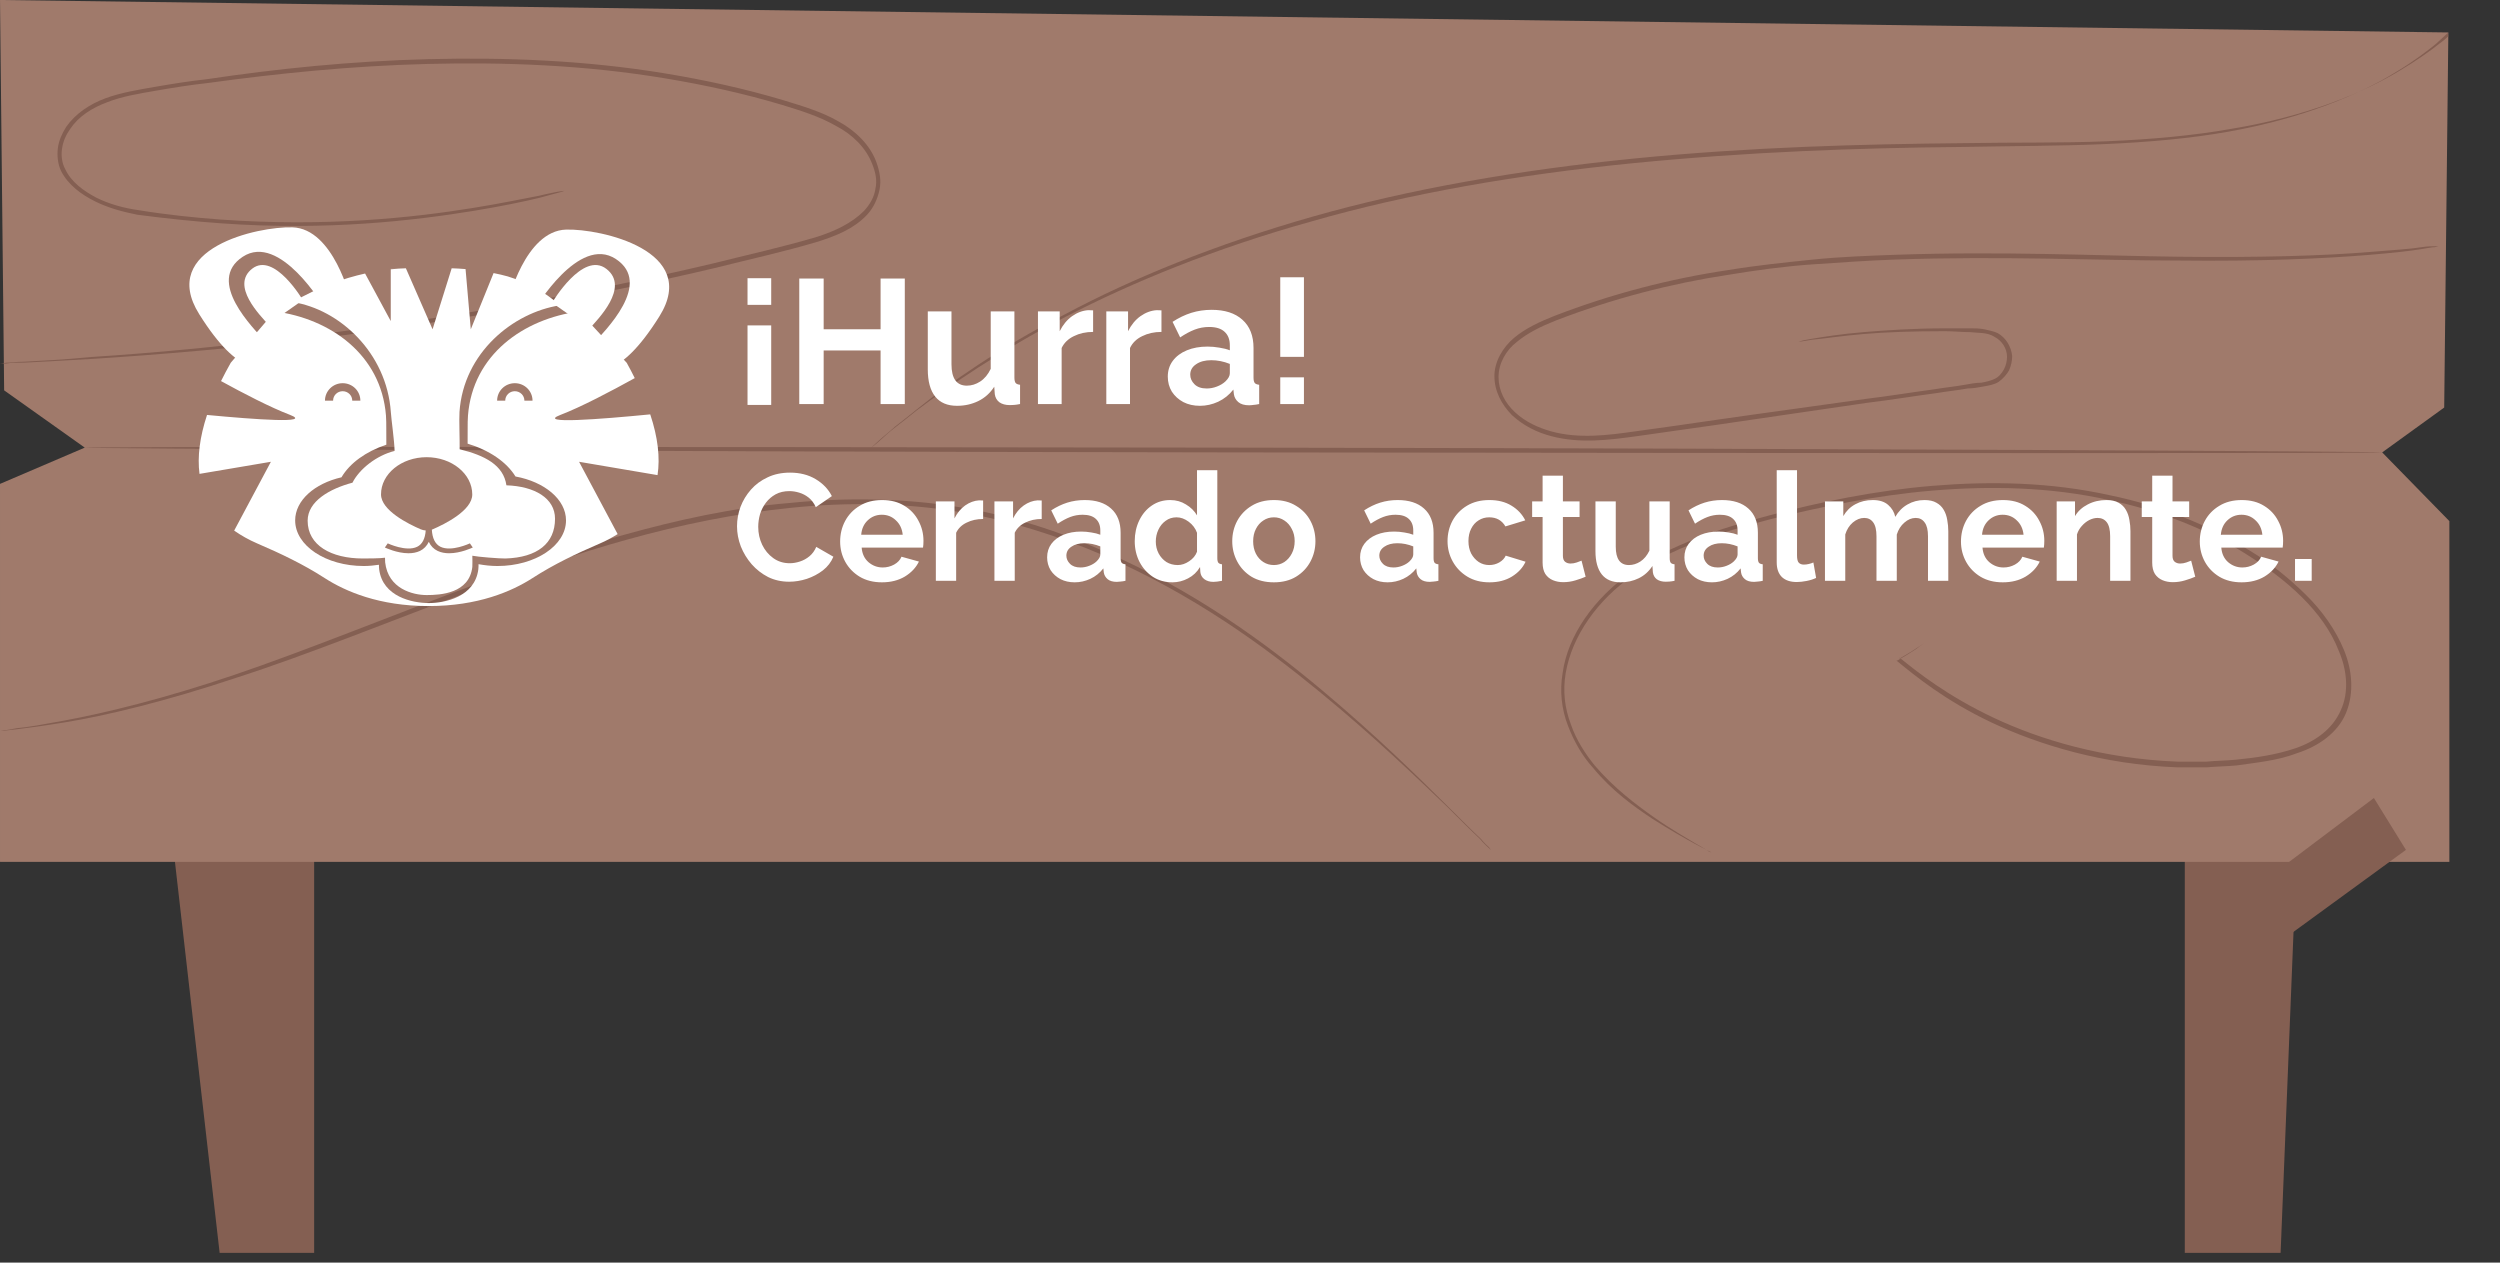 <svg width="198" height="100" viewBox="0 0 198 100" fill="none" xmlns="http://www.w3.org/2000/svg">
<rect x="0" y="0" width="198" height="100" fill="#333333" stroke="none"/>
<path d="M24.881 21.488H8.511L17.395 99.227H24.881V21.488Z" fill="#845F52"/>
<path d="M183.676 23.385H173.035V99.228H180.624L183.676 23.385Z" fill="#845F52"/>
<path d="M0.001 0L0.328 30.916L6.713 35.452L0.001 38.324V68.258H193.99V41.272L188.67 35.83L193.581 32.277L193.909 2.57L0.001 0Z" fill="#A07A6B"/>
<path d="M188.669 35.83C188.669 35.906 147.907 35.906 97.731 35.83C47.474 35.755 6.712 35.528 6.712 35.452C6.712 35.377 47.474 35.377 97.731 35.452C147.907 35.528 188.669 35.755 188.669 35.83Z" fill="#845F52"/>
<path d="M118.113 67.351C118.113 67.351 118.031 67.275 117.867 67.124C117.703 66.973 117.458 66.746 117.212 66.444C116.557 65.839 115.739 65.008 114.593 63.874C112.301 61.682 108.945 58.431 104.525 54.803C100.105 51.175 94.539 47.093 87.418 43.994C83.898 42.482 79.969 41.197 75.795 40.517C71.621 39.836 67.119 39.761 62.699 40.214C58.197 40.668 53.859 41.575 49.766 42.709C45.673 43.842 41.826 45.203 38.143 46.488C30.858 49.209 24.392 51.855 18.744 53.669C13.096 55.559 8.349 56.693 5.075 57.222C1.801 57.751 0 57.902 0 57.902C0 57.902 0.082 57.902 0.327 57.827C0.573 57.827 0.9 57.751 1.31 57.675C2.21 57.6 3.438 57.373 5.075 57.071C8.349 56.466 13.014 55.332 18.58 53.442C24.146 51.553 30.613 48.907 37.898 46.186C41.581 44.825 45.428 43.465 49.52 42.331C53.613 41.197 57.951 40.214 62.535 39.836C67.037 39.383 71.539 39.458 75.795 40.139C80.051 40.819 83.98 42.104 87.5 43.691C94.621 46.791 100.269 50.948 104.689 54.652C109.109 58.356 112.383 61.606 114.675 63.874C115.821 65.008 116.639 65.839 117.294 66.444C117.54 66.746 117.785 66.973 117.949 67.124C118.031 67.275 118.113 67.351 118.113 67.351Z" fill="#845F52"/>
<path d="M152.409 50.949C152.409 50.949 152.246 51.024 151.918 51.251C151.591 51.478 151.1 51.78 150.445 52.158V52.082C151.837 53.216 154.21 55.106 157.894 56.844C161.577 58.583 166.57 60.095 172.463 60.322C173.2 60.322 173.937 60.322 174.755 60.322C175.492 60.246 176.31 60.246 177.047 60.17C178.602 60.019 180.239 59.792 181.794 59.263C183.35 58.734 184.741 57.752 185.396 56.24C186.051 54.804 185.887 53.065 185.232 51.553C184.004 48.378 181.058 45.884 177.947 43.919C174.755 41.878 170.99 40.441 167.061 39.61C162.395 38.552 157.566 38.476 153.064 38.854C148.562 39.232 144.224 40.139 140.214 41.122C136.203 42.18 132.356 43.389 129.409 45.506C126.462 47.547 124.498 50.419 124.007 53.292C123.761 54.728 123.925 56.089 124.416 57.374C124.825 58.583 125.562 59.717 126.299 60.624C127.854 62.438 129.573 63.723 130.964 64.706C132.356 65.689 133.584 66.369 134.32 66.822C134.729 67.049 134.975 67.2 135.221 67.352C135.384 67.503 135.548 67.503 135.548 67.503C135.548 67.503 133.747 66.671 130.882 64.857C129.409 63.874 127.69 62.665 126.135 60.775C125.316 59.868 124.662 58.734 124.171 57.449C123.679 56.164 123.516 54.728 123.761 53.292C124.171 50.344 126.217 47.396 129.245 45.279C132.274 43.163 136.121 41.878 140.132 40.819C144.142 39.761 148.481 38.854 153.064 38.476C157.648 38.098 162.395 38.174 167.143 39.232C171.154 40.063 174.919 41.575 178.193 43.616C179.83 44.599 181.303 45.808 182.613 47.093C183.923 48.378 184.987 49.89 185.641 51.478C186.296 53.065 186.46 54.879 185.805 56.467C185.15 58.054 183.595 59.112 181.958 59.641C180.403 60.246 178.684 60.397 177.129 60.624C176.31 60.7 175.574 60.7 174.755 60.775C174.018 60.775 173.2 60.775 172.463 60.775C166.488 60.548 161.413 58.961 157.73 57.222C154.047 55.484 151.673 53.519 150.281 52.385L150.199 52.309H150.281C150.936 51.931 151.427 51.629 151.755 51.402C152.246 51.024 152.409 50.949 152.409 50.949Z" fill="#845F52"/>
<path d="M44.691 15.118C44.691 15.118 44.528 15.193 44.2 15.269C43.873 15.345 43.382 15.496 42.809 15.647C41.581 15.949 39.78 16.327 37.488 16.705C32.823 17.461 25.947 18.293 17.516 17.688C15.388 17.537 13.178 17.31 10.886 17.008C9.74 16.781 8.594 16.478 7.53 15.949C6.466 15.42 5.402 14.664 4.829 13.53C4.584 13.001 4.502 12.321 4.584 11.716C4.666 11.111 4.911 10.582 5.239 10.053C5.975 8.995 7.121 8.239 8.349 7.785C9.577 7.332 10.968 7.105 12.278 6.878C13.587 6.652 14.979 6.425 16.37 6.274C21.936 5.442 27.83 4.837 33.887 4.686C39.944 4.535 46.328 4.762 52.713 5.82C55.905 6.349 59.015 7.03 62.044 7.937C63.517 8.39 65.072 8.844 66.382 9.6C67.773 10.356 68.919 11.489 69.411 12.85C69.656 13.53 69.82 14.286 69.656 15.042C69.492 15.798 69.165 16.478 68.674 17.008C67.61 18.141 66.218 18.671 64.827 19.124C62.044 19.956 59.261 20.56 56.56 21.241C45.673 23.811 35.769 25.398 27.339 26.532C18.908 27.59 12.114 28.119 7.367 28.422C4.993 28.573 3.192 28.648 1.883 28.724C1.31 28.724 0.819 28.724 0.491 28.8C0.164 28.8 0 28.8 0 28.8C0 28.8 0.164 28.8 0.491 28.724C0.819 28.724 1.31 28.648 1.883 28.648C3.11 28.573 4.993 28.497 7.285 28.27C12.032 27.968 18.826 27.363 27.175 26.23C35.688 25.096 45.592 23.433 56.478 20.863C59.179 20.182 61.962 19.578 64.745 18.746C66.136 18.293 67.446 17.688 68.428 16.705C68.919 16.176 69.247 15.571 69.329 14.967C69.492 14.286 69.329 13.606 69.083 13.001C68.592 11.716 67.528 10.658 66.218 9.978C64.909 9.222 63.435 8.768 61.962 8.315C58.934 7.408 55.823 6.727 52.631 6.198C46.246 5.14 39.944 4.913 33.887 5.064C27.83 5.215 21.936 5.82 16.452 6.576C15.061 6.727 13.669 6.954 12.36 7.181C11.05 7.408 9.659 7.634 8.513 8.088C7.285 8.541 6.221 9.222 5.566 10.204C5.239 10.658 4.993 11.187 4.911 11.792C4.829 12.321 4.911 12.926 5.157 13.379C5.648 14.437 6.63 15.118 7.612 15.647C8.676 16.176 9.822 16.478 10.886 16.63C13.178 17.008 15.388 17.234 17.434 17.386C25.865 17.99 32.741 17.234 37.406 16.478C39.78 16.1 41.499 15.723 42.727 15.496C43.3 15.345 43.791 15.269 44.118 15.193C44.528 15.118 44.691 15.118 44.691 15.118Z" fill="#845F52"/>
<path d="M193.908 2.57C193.908 2.57 193.826 2.645 193.662 2.797C193.498 2.948 193.253 3.175 192.925 3.477C192.271 4.006 191.206 4.838 189.815 5.669C187.032 7.408 182.448 9.373 176.473 10.431C173.526 10.96 170.17 11.263 166.651 11.414C163.131 11.565 159.284 11.565 155.273 11.641C147.252 11.716 138.494 12.019 129.326 12.926C120.159 13.833 111.482 15.345 103.87 17.537C96.258 19.653 89.628 22.375 84.389 25.096C79.151 27.817 75.222 30.538 72.603 32.504C71.948 33.033 71.375 33.486 70.884 33.864C70.393 34.242 69.984 34.62 69.656 34.922C69.329 35.225 69.083 35.376 68.919 35.527C68.756 35.678 68.674 35.754 68.674 35.754C68.674 35.754 68.756 35.678 68.919 35.527C69.083 35.376 69.329 35.149 69.656 34.847C69.984 34.544 70.393 34.242 70.884 33.789C71.375 33.411 71.948 32.957 72.603 32.428C75.14 30.387 79.069 27.59 84.389 24.869C89.628 22.072 96.258 19.351 103.952 17.159C111.646 14.967 120.323 13.455 129.49 12.548C138.657 11.641 147.497 11.414 155.519 11.338C159.53 11.263 163.295 11.338 166.896 11.187C170.416 11.036 173.772 10.734 176.719 10.204C182.694 9.222 187.196 7.332 190.06 5.593C191.452 4.762 192.516 4.006 193.171 3.477C193.498 3.25 193.744 3.023 193.908 2.872C193.826 2.645 193.908 2.57 193.908 2.57Z" fill="#845F52"/>
<path d="M142.095 27.137C142.095 27.137 142.176 27.137 142.422 27.061C142.667 26.985 142.995 26.91 143.486 26.834C144.386 26.683 145.778 26.456 147.579 26.305C149.379 26.154 151.589 26.003 154.127 26.003C154.782 26.003 155.436 26.003 156.091 26.003C156.419 26.003 156.746 26.003 157.155 26.078C157.483 26.154 157.892 26.23 158.219 26.381C158.874 26.759 159.283 27.439 159.365 28.195C159.365 28.573 159.283 28.951 159.12 29.329C158.956 29.631 158.629 30.009 158.301 30.236C157.974 30.462 157.483 30.538 157.073 30.614C156.664 30.689 156.255 30.765 155.846 30.765C155.027 30.916 154.209 30.992 153.308 31.143C151.589 31.37 149.789 31.672 147.906 31.899C144.223 32.428 140.212 33.033 136.037 33.637C133.909 33.94 131.781 34.242 129.653 34.544C127.443 34.847 125.151 35.149 122.859 34.544C121.713 34.242 120.649 33.713 119.749 32.881C118.93 32.05 118.357 30.992 118.357 29.782C118.357 28.648 119.012 27.515 119.913 26.759C120.813 26.003 121.959 25.474 123.105 25.02C127.607 23.282 132.272 22.072 136.856 21.392C139.148 21.014 141.358 20.787 143.568 20.56C145.778 20.333 147.988 20.258 150.034 20.182C158.547 19.88 166.159 20.258 172.544 20.333C178.928 20.409 184.085 20.258 187.686 19.956C189.487 19.804 190.878 19.729 191.779 19.578C192.27 19.502 192.597 19.502 192.843 19.502C193.088 19.502 193.17 19.502 193.17 19.502C193.17 19.502 193.088 19.502 192.843 19.578C192.597 19.578 192.27 19.653 191.779 19.729C190.878 19.88 189.487 20.031 187.686 20.182C184.085 20.485 178.928 20.711 172.544 20.636C166.159 20.636 158.547 20.258 150.034 20.56C147.906 20.636 145.778 20.787 143.568 20.938C141.358 21.089 139.148 21.392 136.856 21.77C132.354 22.45 127.689 23.659 123.187 25.398C122.041 25.852 120.977 26.381 120.158 27.061C119.258 27.741 118.685 28.8 118.685 29.858C118.685 30.916 119.176 31.899 119.994 32.655C120.813 33.411 121.795 33.864 122.859 34.166C125.069 34.771 127.361 34.469 129.489 34.166C131.699 33.864 133.827 33.562 135.874 33.259C140.048 32.655 144.059 32.126 147.742 31.596C149.625 31.37 151.426 31.067 153.145 30.84C154.045 30.689 154.863 30.614 155.682 30.462C156.091 30.387 156.5 30.311 156.91 30.311C157.319 30.236 157.646 30.16 157.974 30.009C158.301 29.858 158.547 29.555 158.711 29.253C158.874 28.951 158.956 28.573 158.956 28.27C158.956 27.59 158.547 26.985 157.974 26.683C157.401 26.305 156.664 26.381 156.009 26.305C155.355 26.305 154.7 26.23 154.045 26.23C151.508 26.23 149.298 26.305 147.579 26.456C145.778 26.607 144.386 26.834 143.486 26.91C142.995 26.985 142.667 27.061 142.422 27.061C142.176 27.137 142.095 27.137 142.095 27.137Z" fill="#845F52"/>
<path d="M181.137 68.384L188.013 63.202L190.55 67.31L178.764 75.905L181.137 68.384Z" fill="#845F52"/>
<path d="M61.08 22.032V24.146H59.204V22.032H61.08ZM61.08 25.77V32.07H59.204V25.77H61.08ZM71.66 22.06V32H69.742V27.758H65.234V32H63.302V22.06H65.234V26.078H69.742V22.06H71.66ZM73.481 29.256V24.664H75.357V28.85C75.357 29.979 75.763 30.544 76.575 30.544C76.939 30.544 77.289 30.437 77.625 30.222C77.971 29.998 78.251 29.662 78.465 29.214V24.664H80.341V29.9C80.341 30.105 80.374 30.25 80.439 30.334C80.505 30.409 80.621 30.455 80.789 30.474V32C80.603 32.037 80.444 32.061 80.313 32.07C80.192 32.079 80.08 32.084 79.977 32.084C79.641 32.084 79.366 32.009 79.151 31.86C78.946 31.701 78.825 31.487 78.787 31.216L78.745 30.628C78.419 31.132 77.999 31.51 77.485 31.762C76.972 32.014 76.407 32.14 75.791 32.14C75.035 32.14 74.461 31.897 74.069 31.412C73.677 30.917 73.481 30.199 73.481 29.256ZM86.574 26.288C86.004 26.288 85.496 26.4 85.048 26.624C84.6 26.839 84.278 27.151 84.082 27.562V32H82.206V24.664H83.928V26.232C84.18 25.728 84.506 25.331 84.908 25.042C85.318 24.753 85.748 24.594 86.196 24.566C86.392 24.566 86.518 24.571 86.574 24.58V26.288ZM91.988 26.288C91.418 26.288 90.91 26.4 90.462 26.624C90.014 26.839 89.692 27.151 89.496 27.562V32H87.62V24.664H89.342V26.232C89.594 25.728 89.92 25.331 90.322 25.042C90.732 24.753 91.162 24.594 91.61 24.566C91.806 24.566 91.932 24.571 91.988 24.58V26.288ZM92.489 29.83C92.489 29.354 92.619 28.939 92.881 28.584C93.151 28.22 93.525 27.94 94.001 27.744C94.477 27.548 95.023 27.45 95.639 27.45C95.947 27.45 96.259 27.478 96.577 27.534C96.894 27.581 97.169 27.651 97.403 27.744V27.352C97.403 26.885 97.263 26.526 96.983 26.274C96.712 26.022 96.306 25.896 95.765 25.896C95.363 25.896 94.981 25.966 94.617 26.106C94.253 26.246 93.87 26.451 93.469 26.722L92.867 25.49C93.352 25.173 93.847 24.935 94.351 24.776C94.864 24.617 95.401 24.538 95.961 24.538C97.006 24.538 97.818 24.799 98.397 25.322C98.985 25.845 99.279 26.591 99.279 27.562V29.9C99.279 30.105 99.311 30.25 99.377 30.334C99.442 30.409 99.559 30.455 99.727 30.474V32C99.559 32.037 99.405 32.061 99.265 32.07C99.134 32.089 99.022 32.098 98.929 32.098C98.555 32.098 98.271 32.014 98.075 31.846C97.879 31.678 97.762 31.473 97.725 31.23L97.683 30.852C97.356 31.272 96.955 31.594 96.479 31.818C96.012 32.033 95.531 32.14 95.037 32.14C94.542 32.14 94.103 32.042 93.721 31.846C93.338 31.641 93.035 31.365 92.811 31.02C92.596 30.665 92.489 30.269 92.489 29.83ZM97.053 30.208C97.286 29.984 97.403 29.769 97.403 29.564V28.822C96.917 28.626 96.427 28.528 95.933 28.528C95.438 28.528 95.037 28.635 94.729 28.85C94.421 29.055 94.267 29.331 94.267 29.676C94.267 29.956 94.379 30.208 94.603 30.432C94.827 30.656 95.149 30.768 95.569 30.768C95.849 30.768 96.119 30.717 96.381 30.614C96.651 30.511 96.875 30.376 97.053 30.208ZM101.396 28.262V21.962H103.272V28.262H101.396ZM101.396 32V29.886H103.272V32H101.396ZM58.372 41.68C58.372 41.16 58.464 40.648 58.648 40.144C58.84 39.64 59.116 39.184 59.476 38.776C59.836 38.368 60.276 38.044 60.796 37.804C61.316 37.556 61.908 37.432 62.572 37.432C63.348 37.432 64.024 37.604 64.6 37.948C65.176 38.292 65.604 38.74 65.884 39.292L64.612 40.168C64.468 39.848 64.28 39.596 64.048 39.412C63.816 39.228 63.564 39.096 63.292 39.016C63.028 38.936 62.772 38.896 62.524 38.896C62.108 38.896 61.744 38.98 61.432 39.148C61.128 39.316 60.872 39.536 60.664 39.808C60.456 40.08 60.3 40.384 60.196 40.72C60.1 41.056 60.052 41.392 60.052 41.728C60.052 42.232 60.156 42.704 60.364 43.144C60.572 43.576 60.864 43.928 61.24 44.2C61.616 44.472 62.052 44.608 62.548 44.608C62.804 44.608 63.068 44.564 63.34 44.476C63.62 44.388 63.876 44.248 64.108 44.056C64.34 43.864 64.52 43.616 64.648 43.312L66.004 44.092C65.828 44.516 65.552 44.876 65.176 45.172C64.8 45.46 64.376 45.684 63.904 45.844C63.432 45.996 62.964 46.072 62.5 46.072C61.892 46.072 61.336 45.948 60.832 45.7C60.336 45.444 59.904 45.108 59.536 44.692C59.168 44.268 58.88 43.796 58.672 43.276C58.472 42.748 58.372 42.216 58.372 41.68ZM69.851 46.12C69.171 46.12 68.583 45.972 68.087 45.676C67.599 45.38 67.219 44.988 66.947 44.5C66.675 44.004 66.539 43.468 66.539 42.892C66.539 42.3 66.671 41.756 66.935 41.26C67.207 40.756 67.591 40.356 68.087 40.06C68.583 39.756 69.175 39.604 69.863 39.604C70.551 39.604 71.139 39.756 71.627 40.06C72.115 40.356 72.487 40.752 72.743 41.248C73.007 41.736 73.139 42.264 73.139 42.832C73.139 43.04 73.127 43.22 73.103 43.372H68.243C68.283 43.86 68.463 44.244 68.783 44.524C69.111 44.804 69.487 44.944 69.911 44.944C70.231 44.944 70.531 44.868 70.811 44.716C71.099 44.556 71.295 44.348 71.399 44.092L72.779 44.476C72.547 44.956 72.175 45.352 71.663 45.664C71.151 45.968 70.547 46.12 69.851 46.12ZM68.207 42.352H71.495C71.447 41.88 71.267 41.5 70.955 41.212C70.651 40.916 70.279 40.768 69.839 40.768C69.407 40.768 69.035 40.916 68.723 41.212C68.419 41.5 68.247 41.88 68.207 42.352ZM77.863 41.104C77.375 41.104 76.939 41.2 76.555 41.392C76.171 41.576 75.895 41.844 75.727 42.196V46H74.119V39.712H75.595V41.056C75.811 40.624 76.091 40.284 76.435 40.036C76.787 39.788 77.155 39.652 77.539 39.628C77.707 39.628 77.815 39.632 77.863 39.64V41.104ZM82.503 41.104C82.015 41.104 81.579 41.2 81.195 41.392C80.811 41.576 80.535 41.844 80.367 42.196V46H78.759V39.712H80.235V41.056C80.451 40.624 80.731 40.284 81.075 40.036C81.427 39.788 81.795 39.652 82.179 39.628C82.347 39.628 82.455 39.632 82.503 39.64V41.104ZM82.933 44.14C82.933 43.732 83.045 43.376 83.269 43.072C83.501 42.76 83.821 42.52 84.229 42.352C84.637 42.184 85.105 42.1 85.633 42.1C85.897 42.1 86.165 42.124 86.437 42.172C86.709 42.212 86.945 42.272 87.145 42.352V42.016C87.145 41.616 87.025 41.308 86.785 41.092C86.553 40.876 86.205 40.768 85.741 40.768C85.397 40.768 85.069 40.828 84.757 40.948C84.445 41.068 84.117 41.244 83.773 41.476L83.257 40.42C83.673 40.148 84.097 39.944 84.529 39.808C84.969 39.672 85.429 39.604 85.909 39.604C86.805 39.604 87.501 39.828 87.997 40.276C88.501 40.724 88.753 41.364 88.753 42.196V44.2C88.753 44.376 88.781 44.5 88.837 44.572C88.893 44.636 88.993 44.676 89.137 44.692V46C88.993 46.032 88.861 46.052 88.741 46.06C88.629 46.076 88.533 46.084 88.453 46.084C88.133 46.084 87.889 46.012 87.721 45.868C87.553 45.724 87.453 45.548 87.421 45.34L87.385 45.016C87.105 45.376 86.761 45.652 86.353 45.844C85.953 46.028 85.541 46.12 85.117 46.12C84.693 46.12 84.317 46.036 83.989 45.868C83.661 45.692 83.401 45.456 83.209 45.16C83.025 44.856 82.933 44.516 82.933 44.14ZM86.845 44.464C87.045 44.272 87.145 44.088 87.145 43.912V43.276C86.729 43.108 86.309 43.024 85.885 43.024C85.461 43.024 85.117 43.116 84.853 43.3C84.589 43.476 84.457 43.712 84.457 44.008C84.457 44.248 84.553 44.464 84.745 44.656C84.937 44.848 85.213 44.944 85.573 44.944C85.813 44.944 86.045 44.9 86.269 44.812C86.501 44.724 86.693 44.608 86.845 44.464ZM89.871 42.856C89.871 42.256 89.991 41.708 90.231 41.212C90.471 40.716 90.803 40.324 91.227 40.036C91.651 39.748 92.135 39.604 92.679 39.604C93.143 39.604 93.559 39.72 93.927 39.952C94.303 40.176 94.595 40.464 94.803 40.816V37.24H96.411V44.2C96.411 44.376 96.439 44.5 96.495 44.572C96.551 44.636 96.647 44.676 96.783 44.692V46C96.495 46.056 96.267 46.084 96.099 46.084C95.811 46.084 95.571 46.012 95.379 45.868C95.195 45.724 95.091 45.536 95.067 45.304L95.043 44.908C94.811 45.3 94.495 45.6 94.095 45.808C93.703 46.016 93.291 46.12 92.859 46.12C92.275 46.12 91.759 45.976 91.311 45.688C90.863 45.392 90.511 45 90.255 44.512C89.999 44.016 89.871 43.464 89.871 42.856ZM94.803 43.696V42.196C94.675 41.844 94.455 41.552 94.143 41.32C93.831 41.088 93.511 40.972 93.183 40.972C92.855 40.972 92.567 41.064 92.319 41.248C92.071 41.424 91.879 41.66 91.743 41.956C91.607 42.244 91.539 42.556 91.539 42.892C91.539 43.236 91.615 43.552 91.767 43.84C91.919 44.12 92.123 44.344 92.379 44.512C92.643 44.672 92.943 44.752 93.279 44.752C93.583 44.752 93.883 44.652 94.179 44.452C94.483 44.252 94.691 44 94.803 43.696ZM100.894 46.12C100.206 46.12 99.614 45.972 99.118 45.676C98.63 45.372 98.254 44.972 97.99 44.476C97.726 43.98 97.594 43.444 97.594 42.868C97.594 42.284 97.726 41.744 97.99 41.248C98.262 40.752 98.642 40.356 99.13 40.06C99.626 39.756 100.214 39.604 100.894 39.604C101.574 39.604 102.158 39.756 102.646 40.06C103.142 40.356 103.522 40.752 103.786 41.248C104.05 41.744 104.182 42.284 104.182 42.868C104.182 43.444 104.05 43.98 103.786 44.476C103.522 44.972 103.142 45.372 102.646 45.676C102.158 45.972 101.574 46.12 100.894 46.12ZM99.25 42.868C99.25 43.236 99.322 43.564 99.466 43.852C99.61 44.132 99.806 44.352 100.054 44.512C100.302 44.672 100.582 44.752 100.894 44.752C101.198 44.752 101.474 44.672 101.722 44.512C101.97 44.344 102.166 44.12 102.31 43.84C102.462 43.552 102.538 43.224 102.538 42.856C102.538 42.496 102.462 42.176 102.31 41.896C102.166 41.608 101.97 41.384 101.722 41.224C101.474 41.056 101.198 40.972 100.894 40.972C100.582 40.972 100.302 41.056 100.054 41.224C99.806 41.384 99.61 41.608 99.466 41.896C99.322 42.176 99.25 42.5 99.25 42.868ZM107.718 44.14C107.718 43.732 107.83 43.376 108.054 43.072C108.286 42.76 108.606 42.52 109.014 42.352C109.422 42.184 109.89 42.1 110.418 42.1C110.682 42.1 110.95 42.124 111.222 42.172C111.494 42.212 111.73 42.272 111.93 42.352V42.016C111.93 41.616 111.81 41.308 111.57 41.092C111.338 40.876 110.99 40.768 110.526 40.768C110.182 40.768 109.854 40.828 109.542 40.948C109.23 41.068 108.902 41.244 108.558 41.476L108.042 40.42C108.458 40.148 108.882 39.944 109.314 39.808C109.754 39.672 110.214 39.604 110.694 39.604C111.59 39.604 112.286 39.828 112.782 40.276C113.286 40.724 113.538 41.364 113.538 42.196V44.2C113.538 44.376 113.566 44.5 113.622 44.572C113.678 44.636 113.778 44.676 113.922 44.692V46C113.778 46.032 113.646 46.052 113.526 46.06C113.414 46.076 113.318 46.084 113.238 46.084C112.918 46.084 112.674 46.012 112.506 45.868C112.338 45.724 112.238 45.548 112.206 45.34L112.17 45.016C111.89 45.376 111.546 45.652 111.138 45.844C110.738 46.028 110.326 46.12 109.902 46.12C109.478 46.12 109.102 46.036 108.774 45.868C108.446 45.692 108.186 45.456 107.994 45.16C107.81 44.856 107.718 44.516 107.718 44.14ZM111.63 44.464C111.83 44.272 111.93 44.088 111.93 43.912V43.276C111.514 43.108 111.094 43.024 110.67 43.024C110.246 43.024 109.902 43.116 109.638 43.3C109.374 43.476 109.242 43.712 109.242 44.008C109.242 44.248 109.338 44.464 109.53 44.656C109.722 44.848 109.998 44.944 110.358 44.944C110.598 44.944 110.83 44.9 111.054 44.812C111.286 44.724 111.478 44.608 111.63 44.464ZM117.969 46.12C117.289 46.12 116.701 45.968 116.205 45.664C115.709 45.36 115.325 44.96 115.053 44.464C114.781 43.968 114.645 43.432 114.645 42.856C114.645 42.272 114.777 41.732 115.041 41.236C115.313 40.74 115.697 40.344 116.193 40.048C116.689 39.752 117.277 39.604 117.957 39.604C118.645 39.604 119.229 39.752 119.709 40.048C120.197 40.344 120.561 40.732 120.801 41.212L119.229 41.692C118.949 41.212 118.521 40.972 117.945 40.972C117.633 40.972 117.353 41.052 117.105 41.212C116.857 41.364 116.661 41.584 116.517 41.872C116.373 42.152 116.301 42.48 116.301 42.856C116.301 43.224 116.373 43.552 116.517 43.84C116.669 44.12 116.869 44.344 117.117 44.512C117.365 44.672 117.641 44.752 117.945 44.752C118.233 44.752 118.497 44.684 118.737 44.548C118.985 44.404 119.157 44.224 119.253 44.008L120.825 44.488C120.609 44.96 120.249 45.352 119.745 45.664C119.249 45.968 118.657 46.12 117.969 46.12ZM125.582 45.676C125.366 45.772 125.098 45.868 124.778 45.964C124.466 46.06 124.142 46.108 123.806 46.108C123.51 46.108 123.238 46.056 122.99 45.952C122.742 45.848 122.542 45.684 122.39 45.46C122.246 45.228 122.174 44.928 122.174 44.56V40.948H121.346V39.712H122.174V37.672H123.782V39.712H125.102V40.948H123.782V44.02C123.782 44.236 123.838 44.392 123.95 44.488C124.07 44.584 124.214 44.632 124.382 44.632C124.55 44.632 124.714 44.604 124.874 44.548C125.034 44.492 125.162 44.444 125.258 44.404L125.582 45.676ZM126.36 43.648V39.712H127.968V43.3C127.968 44.268 128.316 44.752 129.012 44.752C129.324 44.752 129.624 44.66 129.912 44.476C130.208 44.284 130.448 43.996 130.632 43.612V39.712H132.24V44.2C132.24 44.376 132.268 44.5 132.324 44.572C132.38 44.636 132.48 44.676 132.624 44.692V46C132.464 46.032 132.328 46.052 132.216 46.06C132.112 46.068 132.016 46.072 131.928 46.072C131.64 46.072 131.404 46.008 131.22 45.88C131.044 45.744 130.94 45.56 130.908 45.328L130.872 44.824C130.592 45.256 130.232 45.58 129.792 45.796C129.352 46.012 128.868 46.12 128.34 46.12C127.692 46.12 127.2 45.912 126.864 45.496C126.528 45.072 126.36 44.456 126.36 43.648ZM133.405 44.14C133.405 43.732 133.517 43.376 133.741 43.072C133.973 42.76 134.293 42.52 134.701 42.352C135.109 42.184 135.577 42.1 136.105 42.1C136.369 42.1 136.637 42.124 136.909 42.172C137.181 42.212 137.417 42.272 137.617 42.352V42.016C137.617 41.616 137.497 41.308 137.257 41.092C137.025 40.876 136.677 40.768 136.213 40.768C135.869 40.768 135.541 40.828 135.229 40.948C134.917 41.068 134.589 41.244 134.245 41.476L133.729 40.42C134.145 40.148 134.569 39.944 135.001 39.808C135.441 39.672 135.901 39.604 136.381 39.604C137.277 39.604 137.973 39.828 138.469 40.276C138.973 40.724 139.225 41.364 139.225 42.196V44.2C139.225 44.376 139.253 44.5 139.309 44.572C139.365 44.636 139.465 44.676 139.609 44.692V46C139.465 46.032 139.333 46.052 139.213 46.06C139.101 46.076 139.005 46.084 138.925 46.084C138.605 46.084 138.361 46.012 138.193 45.868C138.025 45.724 137.925 45.548 137.893 45.34L137.857 45.016C137.577 45.376 137.233 45.652 136.825 45.844C136.425 46.028 136.013 46.12 135.589 46.12C135.165 46.12 134.789 46.036 134.461 45.868C134.133 45.692 133.873 45.456 133.681 45.16C133.497 44.856 133.405 44.516 133.405 44.14ZM137.317 44.464C137.517 44.272 137.617 44.088 137.617 43.912V43.276C137.201 43.108 136.781 43.024 136.357 43.024C135.933 43.024 135.589 43.116 135.325 43.3C135.061 43.476 134.929 43.712 134.929 44.008C134.929 44.248 135.025 44.464 135.217 44.656C135.409 44.848 135.685 44.944 136.045 44.944C136.285 44.944 136.517 44.9 136.741 44.812C136.973 44.724 137.165 44.608 137.317 44.464ZM140.716 37.24H142.324V43.984C142.324 44.28 142.372 44.476 142.468 44.572C142.564 44.668 142.696 44.716 142.864 44.716C142.992 44.716 143.124 44.7 143.26 44.668C143.396 44.636 143.516 44.596 143.62 44.548L143.836 45.772C143.62 45.876 143.368 45.956 143.08 46.012C142.792 46.068 142.532 46.096 142.3 46.096C141.796 46.096 141.404 45.964 141.124 45.7C140.852 45.428 140.716 45.044 140.716 44.548V37.24ZM154.305 46H152.697V42.472C152.697 41.976 152.609 41.612 152.433 41.38C152.265 41.14 152.029 41.02 151.725 41.02C151.405 41.02 151.105 41.144 150.825 41.392C150.545 41.632 150.345 41.948 150.225 42.34V46H148.617V42.472C148.617 41.968 148.529 41.6 148.353 41.368C148.185 41.136 147.949 41.02 147.645 41.02C147.333 41.02 147.033 41.14 146.745 41.38C146.465 41.62 146.265 41.936 146.145 42.328V46H144.537V39.712H145.989V40.876C146.221 40.468 146.537 40.156 146.937 39.94C147.345 39.716 147.809 39.604 148.329 39.604C148.849 39.604 149.253 39.732 149.541 39.988C149.837 40.244 150.025 40.56 150.105 40.936C150.353 40.504 150.677 40.176 151.077 39.952C151.477 39.72 151.925 39.604 152.421 39.604C152.813 39.604 153.129 39.676 153.369 39.82C153.617 39.956 153.809 40.144 153.945 40.384C154.081 40.616 154.173 40.88 154.221 41.176C154.277 41.472 154.305 41.772 154.305 42.076V46ZM158.621 46.12C157.941 46.12 157.353 45.972 156.857 45.676C156.369 45.38 155.989 44.988 155.717 44.5C155.445 44.004 155.309 43.468 155.309 42.892C155.309 42.3 155.441 41.756 155.705 41.26C155.977 40.756 156.361 40.356 156.857 40.06C157.353 39.756 157.945 39.604 158.633 39.604C159.321 39.604 159.909 39.756 160.397 40.06C160.885 40.356 161.257 40.752 161.513 41.248C161.777 41.736 161.909 42.264 161.909 42.832C161.909 43.04 161.897 43.22 161.873 43.372H157.013C157.053 43.86 157.233 44.244 157.553 44.524C157.881 44.804 158.257 44.944 158.681 44.944C159.001 44.944 159.301 44.868 159.581 44.716C159.869 44.556 160.065 44.348 160.169 44.092L161.549 44.476C161.317 44.956 160.945 45.352 160.433 45.664C159.921 45.968 159.317 46.12 158.621 46.12ZM156.977 42.352H160.265C160.217 41.88 160.037 41.5 159.725 41.212C159.421 40.916 159.049 40.768 158.609 40.768C158.177 40.768 157.805 40.916 157.493 41.212C157.189 41.5 157.017 41.88 156.977 42.352ZM168.732 46H167.124V42.472C167.124 41.968 167.036 41.6 166.86 41.368C166.684 41.136 166.44 41.02 166.128 41.02C165.912 41.02 165.692 41.076 165.468 41.188C165.252 41.3 165.056 41.456 164.88 41.656C164.704 41.848 164.576 42.072 164.496 42.328V46H162.888V39.712H164.34V40.876C164.572 40.484 164.908 40.176 165.348 39.952C165.788 39.72 166.284 39.604 166.836 39.604C167.228 39.604 167.548 39.676 167.796 39.82C168.044 39.956 168.236 40.144 168.372 40.384C168.508 40.616 168.6 40.88 168.648 41.176C168.704 41.472 168.732 41.772 168.732 42.076V46ZM173.863 45.676C173.647 45.772 173.379 45.868 173.059 45.964C172.747 46.06 172.423 46.108 172.087 46.108C171.791 46.108 171.519 46.056 171.271 45.952C171.023 45.848 170.823 45.684 170.671 45.46C170.527 45.228 170.455 44.928 170.455 44.56V40.948H169.627V39.712H170.455V37.672H172.063V39.712H173.383V40.948H172.063V44.02C172.063 44.236 172.119 44.392 172.231 44.488C172.351 44.584 172.495 44.632 172.663 44.632C172.831 44.632 172.995 44.604 173.155 44.548C173.315 44.492 173.443 44.444 173.539 44.404L173.863 45.676ZM177.535 46.12C176.855 46.12 176.267 45.972 175.771 45.676C175.283 45.38 174.903 44.988 174.631 44.5C174.359 44.004 174.223 43.468 174.223 42.892C174.223 42.3 174.355 41.756 174.619 41.26C174.891 40.756 175.275 40.356 175.771 40.06C176.267 39.756 176.859 39.604 177.547 39.604C178.235 39.604 178.823 39.756 179.311 40.06C179.799 40.356 180.171 40.752 180.427 41.248C180.691 41.736 180.823 42.264 180.823 42.832C180.823 43.04 180.811 43.22 180.787 43.372H175.927C175.967 43.86 176.147 44.244 176.467 44.524C176.795 44.804 177.171 44.944 177.595 44.944C177.915 44.944 178.215 44.868 178.495 44.716C178.783 44.556 178.979 44.348 179.083 44.092L180.463 44.476C180.231 44.956 179.859 45.352 179.347 45.664C178.835 45.968 178.231 46.12 177.535 46.12ZM175.891 42.352H179.179C179.131 41.88 178.951 41.5 178.639 41.212C178.335 40.916 177.963 40.768 177.523 40.768C177.091 40.768 176.719 40.916 176.407 41.212C176.103 41.5 175.931 41.88 175.891 42.352ZM181.766 46V44.272H183.086V46H181.766Z" fill="white"/>
<g clip-path="url(#clip0_1585_10422)">
<path d="M43.724 23.976C43.724 23.976 46.154 19.846 48.029 21.299C49.904 22.753 47.328 25.308 46.674 26.046L43.724 23.976Z" fill="white"/>
<path d="M47.27 29.057C47.27 29.057 48.94 30.297 52.218 25.066C55.495 19.84 47.55 18.104 44.834 18.184C41.574 18.282 40.236 23.895 40.236 23.895L42.357 24.483C42.357 24.483 45.833 18.571 48.777 20.515C51.721 22.459 47.93 26.167 46.978 27.24L47.27 29.057Z" fill="white"/>
<path d="M23.985 23.768C23.985 23.768 21.724 19.927 19.977 21.276C18.231 22.626 20.631 25.002 21.239 25.695L23.985 23.768Z" fill="white"/>
<path d="M21.022 27.057C20.07 25.99 16.279 22.281 19.223 20.337C22.167 18.393 25.643 24.305 25.643 24.305L27.764 23.717C27.764 23.717 26.426 18.105 23.166 18.006C20.444 17.92 12.505 19.656 15.777 24.882C19.054 30.114 20.724 28.874 20.724 28.874L21.022 27.057Z" fill="white"/>
<path d="M30.954 32.634C30.995 33.251 31.234 34.895 31.252 35.714C29.832 36.066 28.465 37.139 27.916 38.229C26.129 38.702 24.365 39.694 24.365 41.24C24.365 43.19 26.228 44.233 28.746 44.233C29.09 44.233 30.171 44.228 30.492 44.17C30.492 44.285 30.492 44.401 30.504 44.533C30.738 46.639 32.701 47.129 33.793 47.129C34.885 47.129 37.175 47.002 37.409 44.897C37.426 44.747 37.409 44.274 37.409 44.014C37.806 44.101 39.6 44.245 40.032 44.233C42.561 44.153 43.958 43.034 43.958 41.084C43.958 39.458 42.345 38.511 40.108 38.437C39.88 36.833 38.396 36.066 36.404 35.581C36.416 34.791 36.352 33.228 36.392 32.628C36.708 27.939 40.639 24.749 44.343 24.183C43.093 23.047 41.644 22.338 40.219 21.894C39.839 21.79 39.459 21.698 39.091 21.628L37.286 26.081L36.872 21.311C36.474 21.276 36.106 21.259 35.773 21.248L34.26 26.081L32.146 21.248C31.795 21.259 31.392 21.282 30.948 21.328V25.429L28.915 21.663C27.244 22.038 25.276 22.707 23.179 23.924C26.882 24.489 30.633 27.944 30.954 32.634ZM33.787 36.21C35.785 36.21 37.403 37.531 37.403 39.163C37.403 40.427 35.236 41.505 34.26 41.926C34.243 41.932 34.219 41.938 34.202 41.944C34.237 42.63 34.465 43.097 34.885 43.305C35.756 43.726 37.199 43.039 37.216 43.034L37.444 43.362C37.392 43.386 36.486 43.818 35.569 43.818C35.253 43.818 34.944 43.766 34.663 43.634C34.348 43.484 34.114 43.241 33.962 42.913C33.805 43.236 33.577 43.478 33.261 43.634C32.981 43.766 32.666 43.818 32.356 43.818C31.445 43.818 30.533 43.386 30.481 43.362L30.709 43.034C30.72 43.039 32.169 43.726 33.039 43.305C33.448 43.103 33.67 42.665 33.717 42.013C33.583 42.001 33.448 41.978 33.32 41.92C32.338 41.499 30.177 40.421 30.177 39.158C30.171 37.537 31.789 36.21 33.787 36.21Z" fill="white"/>
<path d="M50.278 29.946C50.278 29.946 50.272 29.946 50.278 29.946C50.348 30.096 50.424 30.252 50.5 30.396C50.424 30.246 50.354 30.096 50.278 29.946Z" fill="white"/>
<path d="M30.942 21.294C30.925 21.294 30.901 21.299 30.884 21.299C30.901 21.299 30.919 21.299 30.942 21.294Z" fill="white"/>
<path d="M28.892 21.559C28.88 21.559 28.868 21.565 28.851 21.565C28.868 21.565 28.88 21.559 28.892 21.559Z" fill="white"/>
<path d="M17.506 30.201C17.506 30.201 17.506 30.194 17.512 30.194C17.506 30.194 17.506 30.194 17.506 30.201Z" fill="white"/>
<path d="M51.499 32.818C47.544 33.205 42.45 33.603 44.378 32.864C46.037 32.23 48.438 30.961 50.272 29.946C50.074 29.548 49.869 29.15 49.636 28.734L45.873 24.668C41.451 25.25 37.438 28.106 37.064 32.91C37.017 33.522 37.053 34.324 37.035 35.137C38.752 35.656 40.12 36.585 40.826 37.738C43.128 38.16 44.828 39.555 44.828 41.217C44.828 43.212 42.392 44.828 39.395 44.828C38.875 44.828 38.379 44.77 37.9 44.683C37.9 44.816 37.9 44.954 37.882 45.104C37.602 47.262 35.259 47.763 33.956 47.763C32.654 47.763 30.311 47.256 30.031 45.104C30.013 44.972 30.013 44.85 30.013 44.729C29.628 44.787 29.225 44.828 28.81 44.828C25.807 44.828 23.377 43.212 23.377 41.217C23.377 39.63 24.914 38.292 27.046 37.802C27.706 36.677 28.979 35.76 30.598 35.218C30.58 34.376 30.615 33.539 30.568 32.905C30.189 28.1 26.181 25.239 21.759 24.662L18.277 28.729C17.997 29.225 17.74 29.709 17.506 30.182C19.271 31.151 21.426 32.27 22.957 32.853C24.797 33.557 20.252 33.228 16.396 32.864C15.818 34.624 15.625 36.175 15.801 37.531L21.455 36.573L18.546 42.024C19.09 42.405 19.697 42.751 20.381 43.045C22.221 43.835 24.032 44.695 25.708 45.779C27.361 46.846 30.048 48 33.945 48C37.841 48 40.528 46.846 42.182 45.779C43.858 44.695 45.669 43.835 47.509 43.045C48.023 42.826 48.485 42.572 48.917 42.301L45.862 36.573L52.077 37.629C52.288 36.245 52.107 34.641 51.499 32.818ZM41.533 31.734C41.533 31.319 41.194 30.984 40.774 30.984C40.353 30.984 40.014 31.319 40.014 31.734H39.372C39.372 30.967 39.997 30.349 40.774 30.349C41.551 30.349 42.176 30.967 42.176 31.734H41.533ZM27.139 30.349C27.916 30.349 28.541 30.967 28.541 31.734H27.899C27.899 31.319 27.56 30.984 27.139 30.984C26.719 30.984 26.38 31.319 26.38 31.734H25.737C25.737 30.972 26.362 30.349 27.139 30.349Z" fill="white"/>
<path d="M32.134 21.242C31.778 21.242 31.375 21.265 30.942 21.294V21.299C31.375 21.265 31.778 21.247 32.134 21.242Z" fill="white"/>
<path d="M18.552 42.03C18.528 42.013 18.511 41.995 18.493 41.984C18.517 41.995 18.534 42.013 18.552 42.03Z" fill="white"/>
</g>
<defs>
<clipPath id="clip0_1585_10422">
<rect width="38" height="30" fill="white" transform="translate(15 18)"/>
</clipPath>
</defs>
</svg>
